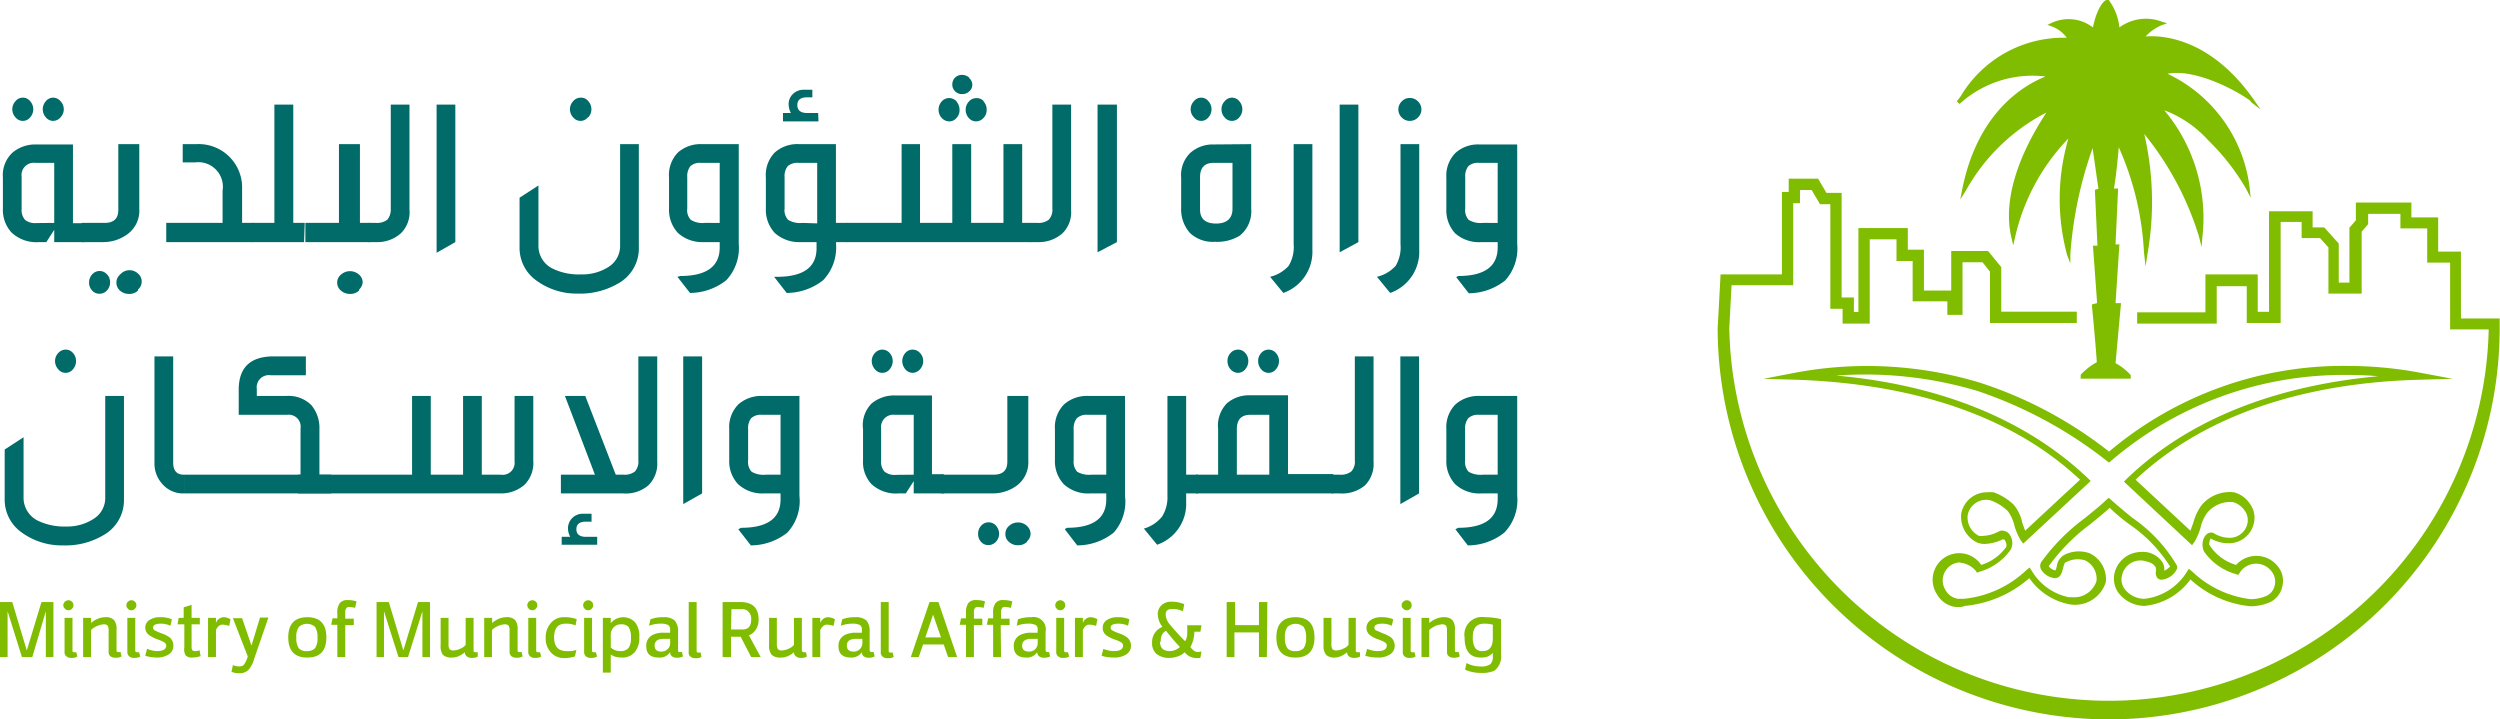 <svg xmlns="http://www.w3.org/2000/svg" viewBox="0 0 154.89 44.57"><defs><style>.cls-1{fill:#80bc00;}.cls-2{fill:#006b68;}</style></defs><g id="Layer_2" data-name="Layer 2"><g id="Layer_5" data-name="Layer 5"><path class="cls-1" d="M130.67,44.57a24.27,24.27,0,0,1-24.25-24.24L106.6,17h3.8V11.89h.42v-.82h1.82l.52.88h.94v6.48h.76v.9h.28v-5.2h3.06v1.34h1V18h1.69V15.55h2.28l.82,1v2.76h4.68v.7h-5.38V16.83l-.46-.58h-1.24v3.26h-.94v-.84h-2.15v-2.5h-1V14.83h-1.66v5.22h-1.68v-.92h-.76V12.65h-.64l-.52-.88h-.72v.82h-.42v5.08h-3.82l-.14,2.66a23.53,23.53,0,0,0,47.05.08H151.8V16.27h-1.42V14.15h-1.66v-.9h-2v.64l-.4.46v3.84h-2.06V15.33l-.52-.58h-1.14v-1h-1.3v6.26h-2.1V17.73h-1.86v2.32h-4.93v-.7h4.23V17h3.24v2.32h.7V13.09h2.7v1H144l.9,1v2.42h.66v-3.4l.4-.46V12.55h3.44v.92h1.66v2.12h1.41v4.14h2.4v.62a24.24,24.24,0,0,1-24.22,24.22"/><path class="cls-1" d="M121.49,34.84a1.12,1.12,0,0,0-.94,1.74,1.06,1.06,0,0,0,.76.52l.36,0a6.58,6.58,0,0,0,3.88-1.78l.2-.16.14.22A3.48,3.48,0,0,0,128.17,37h.2a1.45,1.45,0,0,0,1.52-1,1.27,1.27,0,0,0-.7-1.28,1.53,1.53,0,0,0-1.16.1c-.12,0-.16.2-.22.42s-.14.58-.5.58a1.11,1.11,0,0,1-.84-.52.46.46,0,0,1,0-.48,12.45,12.45,0,0,1,2.7-2.72c.44-.36.9-.72,1.32-1.12l.16-.14.16.14c.42.38.86.74,1.3,1.1A9.31,9.31,0,0,1,134.85,35a.3.3,0,0,1,0,.3,1.18,1.18,0,0,1-.82.6.38.38,0,0,1-.36-.08.49.49,0,0,1-.1-.4.76.76,0,0,0,0-.24c-.14-.3-.44-.36-.76-.44a1.17,1.17,0,0,0-1.34.92,1,1,0,0,0,.14.8,1.55,1.55,0,0,0,1.26.64,3.55,3.55,0,0,0,2.6-1.64l.14-.22.2.16a6.33,6.33,0,0,0,3.61,1.72,2.51,2.51,0,0,0,1-.2.9.9,0,0,0,.5-.6,1,1,0,0,0-.14-.86,1.2,1.2,0,0,0-2,0l-.1.16-.18-.06a3.59,3.59,0,0,1-1.94-1.38,1,1,0,0,1,0-.88c.14-.24.28-.3.4-.3a.37.37,0,0,1,.14,0,1.9,1.9,0,0,0,1,.32,1.12,1.12,0,0,0,1.14-.88,1,1,0,0,0-.18-.82,1.3,1.3,0,0,0-.74-.52l-.18,0a1.86,1.86,0,0,0-1.38.66,2.42,2.42,0,0,0-.42.92,3.74,3.74,0,0,1-.37.88l-.16.22-4.22-3.94.18-.18c4.53-4.36,10.59-5.89,15.57-6.35-.64-.06-1.28-.08-1.92-.08a22.16,22.16,0,0,0-14.61,5.31l-.14.12-.16-.12a26.66,26.66,0,0,0-8-4.32,24.28,24.28,0,0,0-8.75-.95c5,.44,11,2,15.59,6.35l.18.18-4.18,3.88-.16-.22a3.78,3.78,0,0,1-.38-.88,2.42,2.42,0,0,0-.42-.92,3,3,0,0,0-1.06-.66,1.16,1.16,0,0,0-1.42.92,1.27,1.27,0,0,0,.7,1.28.93.93,0,0,0,.28,0,2.2,2.2,0,0,0,.92-.26l.14-.06a.39.39,0,0,1,.14,0,.57.57,0,0,1,.48.34.89.89,0,0,1,0,.84,3.54,3.54,0,0,1-1.92,1.36l-.16.06-.1-.14a1.45,1.45,0,0,0-1-.48m.16,2.74a3.39,3.39,0,0,1-.44,0,1.55,1.55,0,0,1-1.09-.76A1.61,1.61,0,0,1,122.75,35a3,3,0,0,0,1.54-1.1.36.36,0,0,0,0-.26.53.53,0,0,0-.12-.22l-.1,0a2.79,2.79,0,0,1-1.1.28,1.24,1.24,0,0,1-.46-.08,1.78,1.78,0,0,1-1-1.8,1.62,1.62,0,0,1,1.6-1.32,2.71,2.71,0,0,1,.4,0l0,0a3.43,3.43,0,0,1,1.26.78,2.53,2.53,0,0,1,.52,1.1c.06.18.12.34.18.5l3.4-3.16c-5.18-4.86-12.35-6-17.49-6.19l-2.12-.06,2.08-.4a24.12,24.12,0,0,1,11.33.64,25.72,25.72,0,0,1,8,4.27,22.47,22.47,0,0,1,14.77-5.31,24.61,24.61,0,0,1,4.38.4l2.14.4-2.16.06c-5.14.14-12.32,1.33-17.49,6.19l3.4,3.16.18-.5a3.32,3.32,0,0,1,.51-1.08,2.27,2.27,0,0,1,2-.8,1.69,1.69,0,0,1,1,.72,1.46,1.46,0,0,1,.24,1.2,1.59,1.59,0,0,1-1.58,1.24,2.28,2.28,0,0,1-1.1-.3c-.06.12-.12.34-.06.42A2.9,2.9,0,0,0,138.54,35a1.69,1.69,0,0,1,2.64.16,1.41,1.41,0,0,1,.2,1.26,1.38,1.38,0,0,1-.76.9,3.06,3.06,0,0,1-1.2.24,6.41,6.41,0,0,1-3.71-1.66,4,4,0,0,1-2.84,1.64,2.06,2.06,0,0,1-1.64-.84,1.52,1.52,0,0,1-.22-1.2,1.7,1.7,0,0,1,1.58-1.3,2,2,0,0,1,.34,0,1.44,1.44,0,0,1,1.06.66.87.87,0,0,1,.1.5h0a1.1,1.1,0,0,0,.36-.26,8.93,8.93,0,0,0-2.56-2.64c-.4-.3-.8-.62-1.18-1-.38.36-.8.68-1.18,1a12,12,0,0,0-2.6,2.62.64.64,0,0,0,.42.26,1.67,1.67,0,0,0,.08-.24.94.94,0,0,1,.5-.74,2,2,0,0,1,1.54-.08,1.78,1.78,0,0,1,1,1.78,2,2,0,0,1-2.26,1.38,3.94,3.94,0,0,1-2.48-1.62,7.07,7.07,0,0,1-4,1.72"/><path class="cls-1" d="M139.48,6.34l.58.44-.42-.6c-2.72-3.88-5.75-4-6.71-3.92a2.9,2.9,0,0,1,1-.7l.34-.12-.34-.1a2.77,2.77,0,0,0-2.62.36A3.45,3.45,0,0,0,130.65,0a.25.25,0,0,0-.14,0c-.24.06-.64.68-.84,1.7a2.47,2.47,0,0,0-2.56-.28l-.26.12.28.1a2,2,0,0,1,.92.7,7.41,7.41,0,0,0-6.56,3.6,3.85,3.85,0,0,1-.26.34l.18.16a6.68,6.68,0,0,1,5.32-1.7c-1.44.58-4.22,2.28-5.16,7l-.12.62.34-.54a12,12,0,0,1,5-4.85c-1.18,1.79-2.82,4.91-2.18,7.71l.12.52.12-.52a12.92,12.92,0,0,1,3.3-6.1,13.33,13.33,0,0,0-.08,7.22l.2.52,0-.56a24.72,24.72,0,0,1,1.38-6.58l.36,2.52-.22.06.16,3.46h-.28l.26,3.56-.32.08,0,.1s.22,2.24.3,3.48a3.92,3.92,0,0,0-1,.78v.24h3.1v-.22l0,0a3.49,3.49,0,0,0-.94-.74l.34-3.72-.34,0,.24-3.64-.24,0,.16-3.46h-.26c.06-.3.18-1.14.3-2.56a18.13,18.13,0,0,1,1.56,6.5l.1.88.14-.88a18.66,18.66,0,0,0-.22-7.32,18.84,18.84,0,0,1,3.38,6.32l.17.68.06-.7a10.38,10.38,0,0,0-2.37-7.77,7,7,0,0,1,2.73,1.87,13.94,13.94,0,0,1,2.34,3l.28.54-.06-.6a9,9,0,0,0-5.09-7.07c1.72-.34,4.31,1.06,5.11,1.66"/><path class="cls-2" d="M5.25,15H3.36v-.76L2.87,15H2.43A2.24,2.24,0,0,1,.71,14.4a2.05,2.05,0,0,1-.53-1.48V11a1.9,1.9,0,0,1,.6-1.55,2.2,2.2,0,0,1,1.45-.5H4.52v4.88h.73ZM1.87,7.27a.58.58,0,0,1-.91,0,.73.73,0,0,1,0-1,.58.58,0,0,1,.91,0,.75.75,0,0,1,0,1Zm1.49,6.54V10.09H2.19a.76.76,0,0,0-.85.86v2a.91.91,0,0,0,.21.67,1,1,0,0,0,.71.2Zm.39-6.54a.6.6,0,0,1-.46.22.58.58,0,0,1-.45-.22.75.75,0,0,1,0-1,.58.58,0,0,1,.45-.22.6.6,0,0,1,.46.22.72.72,0,0,1,0,1Z"/><path class="cls-2" d="M6.39,15H5.06V13.81H6.48c.57,0,.85-.27.85-.8V8.93h1.3v4a1.8,1.8,0,0,1-.79,1.62A2.52,2.52,0,0,1,6.39,15Zm.24,2a.67.67,0,0,1,.19.49.71.71,0,0,1-.19.5.61.61,0,0,1-.47.21.59.59,0,0,1-.45-.2.68.68,0,0,1-.19-.5.72.72,0,0,1,.19-.5.61.61,0,0,1,.92,0Zm1.92,1a.74.74,0,0,1-.55.21.83.83,0,0,1-.56-.2.66.66,0,0,1,0-1A.79.79,0,0,1,8,16.74a.77.77,0,0,1,.55.21.64.64,0,0,1,.23.49A.66.66,0,0,1,8.55,17.94Z"/><path class="cls-2" d="M15.67,15H10.3V13.81h3.49v-2a1.52,1.52,0,0,0-1.69-1.75h-.78V8.93h.86A2.69,2.69,0,0,1,15,11.71v2.1h.71Z"/><path class="cls-2" d="M18.84,15H15.6V13.81H17V6.48h1.17v7.33h.71Z"/><path class="cls-2" d="M22.92,15h-4V13.81H21V8.93h1.3v4.88h.59Zm-.67,3a.78.78,0,0,1-.56.21.83.83,0,0,1-.56-.2.64.64,0,0,1,0-1,.84.84,0,0,1,1.11,0,.64.64,0,0,1,.23.49A.7.7,0,0,1,22.25,17.94Z"/><path class="cls-2" d="M23.31,15h-.49V13.81h.46a1.07,1.07,0,0,0,.72-.2,1,1,0,0,0,.21-.69V6.48h1.16V13a1.82,1.82,0,0,1-.54,1.46A2.19,2.19,0,0,1,23.31,15Z"/><path class="cls-2" d="M27.05,6.48h1.16V15l-1.16.66Z"/><path class="cls-2" d="M38.42,15.21V8.93h1.16V15.3a2.49,2.49,0,0,1-1.33,2.29,4.67,4.67,0,0,1-2.46.6,4.21,4.21,0,0,1-2.53-.79,2.48,2.48,0,0,1-1.07-2.1V12.25l1.17-.76v3.7a1.56,1.56,0,0,0,.94,1.48A3.67,3.67,0,0,0,36,17a3,3,0,0,0,1.73-.48A1.53,1.53,0,0,0,38.42,15.21Zm-2-7.94a.58.58,0,0,1-.91,0,.73.73,0,0,1,0-1A.61.61,0,0,1,36,6.05a.56.56,0,0,1,.45.22.75.75,0,0,1,0,1Z"/><path class="cls-2" d="M42.15,17.1c1.62,0,2.44-.59,2.44-1.77V15h-1A2.23,2.23,0,0,1,42,14.43a2.1,2.1,0,0,1-.55-1.51V11A2,2,0,0,1,42,9.45a2.11,2.11,0,0,1,1.48-.52h2.29v6.18A2.93,2.93,0,0,1,45,17.36a3.67,3.67,0,0,1-2.25.79l-.78-1Zm2.44-3.29V10.09H43.42a.86.86,0,0,0-.65.21,1,1,0,0,0-.19.68v1.94a.86.86,0,0,0,.22.7,1.35,1.35,0,0,0,.87.19Z"/><path class="cls-2" d="M52.51,15H51.8v.14A2.94,2.94,0,0,1,51,17.36a3.68,3.68,0,0,1-2.26.79l-.78-1h.18c1.63,0,2.45-.59,2.45-1.77V15h-1A2.25,2.25,0,0,1,48,14.43a2.1,2.1,0,0,1-.55-1.51V11A2,2,0,0,1,48,9.45a2.1,2.1,0,0,1,1.49-.52h2.3v4.88h.71Zm-1.8-7.48h-2.2V7H49a1.21,1.21,0,0,1-.14-.58.86.86,0,0,1,.26-.59.94.94,0,0,1,.7-.27h.51v.47H50q-.6,0-.6.48c0,.32.2.49.6.49h.69Zm-.08,6.32V10.09H49.46a.89.89,0,0,0-.66.21,1,1,0,0,0-.19.68v1.94a.86.86,0,0,0,.22.7,1.39,1.39,0,0,0,.88.19Z"/><path class="cls-2" d="M63.88,15H52.46V13.81h3.4V8.93H57v4.88h2V8.93h1.17v4.88h2V8.93h1.16v4.88h.49Zm-4.61-8.7a.8.8,0,0,1,.18.52.69.69,0,0,1-.19.49.57.57,0,0,1-.45.21.62.62,0,0,1-.46-.21.73.73,0,0,1-.2-.51.76.76,0,0,1,.19-.51.61.61,0,0,1,.93,0Zm.78-1.46a.54.54,0,0,1,.19.41.53.53,0,0,1-.19.41.61.61,0,0,1-.44.17.57.57,0,0,1-.43-.17A.58.58,0,0,1,59,5.22a.6.6,0,0,1,.17-.41.61.61,0,0,1,.43-.17A.66.66,0,0,1,60.05,4.81Zm.89,1.45a.72.72,0,0,1,.19.51.69.69,0,0,1-.2.51.6.6,0,0,1-.91,0,.76.76,0,0,1-.19-.51.73.73,0,0,1,.2-.51.59.59,0,0,1,.46-.21A.57.57,0,0,1,60.94,6.26Z"/><path class="cls-2" d="M64.3,15h-.49V13.81h.45a1.05,1.05,0,0,0,.72-.2.91.91,0,0,0,.22-.69V6.48h1.16V13a1.82,1.82,0,0,1-.54,1.46A2.19,2.19,0,0,1,64.3,15Z"/><path class="cls-2" d="M68,6.48H69.2V15L68,15.63Z"/><path class="cls-2" d="M77.52,8.93v4a1.93,1.93,0,0,1-.71,1.67,2.67,2.67,0,0,1-1.54.38,2.05,2.05,0,0,1-1.55-.55,2.21,2.21,0,0,1-.54-1.55V11a1.91,1.91,0,0,1,.58-1.54,2.09,2.09,0,0,1,1.43-.51ZM74.87,7.27a.57.57,0,0,1-.9,0,.72.72,0,0,1,0-1,.57.57,0,0,1,.9,0,.75.75,0,0,1,0,1Zm1.49,5.67V10.09H75.19c-.56,0-.84.3-.84.89v2c0,.58.33.87,1,.87S76.36,13.52,76.36,12.94Zm.42-5.67a.58.58,0,0,1-.91,0,.71.71,0,0,1-.19-.5.68.68,0,0,1,.2-.5.57.57,0,0,1,.9,0,.75.75,0,0,1,0,1Z"/><path class="cls-2" d="M80.15,15.13V8.93h1.16v6.56a2.7,2.7,0,0,1-1.8,2.66l-.82-1a2.24,2.24,0,0,0,1.15-.68A2.25,2.25,0,0,0,80.15,15.13Z"/><path class="cls-2" d="M83,6.48h1.16V15L83,15.63Z"/><path class="cls-2" d="M86.77,15.13V8.93h1.16v6.56a2.7,2.7,0,0,1-1.8,2.66l-.82-1a2.28,2.28,0,0,0,1.16-.68A2.26,2.26,0,0,0,86.77,15.13Zm1.08-7.85a.69.69,0,0,1-.5.21.66.66,0,0,1-.5-.21.69.69,0,0,1,0-1,.66.66,0,0,1,.5-.21.69.69,0,0,1,.5.21.69.69,0,0,1,0,1Z"/><path class="cls-2" d="M90.35,17.1c1.62,0,2.44-.59,2.44-1.77V15h-1a2.23,2.23,0,0,1-1.63-.54,2.1,2.1,0,0,1-.55-1.51V11a2,2,0,0,1,.57-1.53,2.09,2.09,0,0,1,1.48-.52H94v6.18a2.93,2.93,0,0,1-.75,2.25,3.67,3.67,0,0,1-2.25.79l-.78-1Zm2.44-3.29V10.09H91.62a.86.86,0,0,0-.65.21,1,1,0,0,0-.19.68v1.94a.9.9,0,0,0,.21.7,1.41,1.41,0,0,0,.88.19Z"/><path class="cls-2" d="M6.52,30.81V24.53H7.68V30.9a2.49,2.49,0,0,1-1.33,2.29,4.58,4.58,0,0,1-2.46.6A4.2,4.2,0,0,1,1.36,33a2.48,2.48,0,0,1-1.07-2.1V27.85l1.17-.76v3.7a1.58,1.58,0,0,0,.93,1.49,3.74,3.74,0,0,0,1.69.34,3,3,0,0,0,1.73-.48A1.52,1.52,0,0,0,6.52,30.81Zm-2-7.93a.58.58,0,0,1-.91,0,.76.76,0,0,1-.2-.51.72.72,0,0,1,.2-.5.63.63,0,0,1,.46-.21.58.58,0,0,1,.45.21.71.71,0,0,1,.19.5A.75.75,0,0,1,4.52,22.88Z"/><path class="cls-2" d="M11.46,30.57h-.07A1.68,1.68,0,0,1,10.07,30a1.87,1.87,0,0,1-.5-1.3V22.08h1.16v6.58q0,.75.66.75h.07Z"/><path class="cls-2" d="M20.52,30.57H11.46V29.41h7.16V26.55a.74.74,0,0,0-.83-.85h-3V24.15q0-2.07,2.16-2.07h2v1.17H16.77a.75.75,0,0,0-.86.84v.44h1.85a2,2,0,0,1,1.53.57,2.2,2.2,0,0,1,.5,1.49v2.82h.73Z"/><path class="cls-2" d="M31,30.57H18.46V29.41h7.07V24.53h1.16v4.88h2V24.53h1.16v4.88h1.18a.74.74,0,0,0,.85-.82V24.53h1.16v4a1.91,1.91,0,0,1-.56,1.52A2.21,2.21,0,0,1,31,30.57Z"/><path class="cls-2" d="M38.6,30.57H34.75V29.41h2.11L35,24.53h1.26l1.89,4.88h.47a1.05,1.05,0,0,0,.72-.2.92.92,0,0,0,.21-.69V22.08h1.17v6.53a1.88,1.88,0,0,1-.56,1.47A2.16,2.16,0,0,1,38.6,30.57ZM37,33.75h-2.2v-.49h.53a1.11,1.11,0,0,1-.14-.56.9.9,0,0,1,.26-.6.91.91,0,0,1,.68-.27h.52v.49h-.34c-.41,0-.6.16-.6.47s.2.47.6.47H37Z"/><path class="cls-2" d="M42.33,22.08H43.5v8.49l-1.17.66Z"/><path class="cls-2" d="M45.92,32.7c1.62,0,2.44-.58,2.44-1.76v-.37h-1A2.23,2.23,0,0,1,45.73,30a2.08,2.08,0,0,1-.55-1.51V26.59a2,2,0,0,1,.57-1.54,2.15,2.15,0,0,1,1.48-.52h2.3v6.19A2.89,2.89,0,0,1,48.78,33a3.67,3.67,0,0,1-2.26.79l-.78-1Zm2.44-3.29V25.7H47.2a.87.87,0,0,0-.66.21,1,1,0,0,0-.19.68v1.93a.89.89,0,0,0,.22.71,1.47,1.47,0,0,0,.88.18Z"/><path class="cls-2" d="M58.5,30.57H56.61v-.76l-.49.76h-.44A2.24,2.24,0,0,1,54,30a2,2,0,0,1-.53-1.48V26.59A1.91,1.91,0,0,1,54,25a2.19,2.19,0,0,1,1.44-.5h2.3v4.88h.73Zm-3.38-7.69a.58.58,0,0,1-.91,0,.76.76,0,0,1-.2-.51.72.72,0,0,1,.2-.5.6.6,0,0,1,.91,0,.76.76,0,0,1,.19.5A.8.8,0,0,1,55.12,22.88Zm1.49,6.53V25.7H55.44a.76.76,0,0,0-.85.85v2a.9.9,0,0,0,.21.67,1,1,0,0,0,.71.2ZM57,22.88a.63.63,0,0,1-.46.22.61.61,0,0,1-.45-.22.8.8,0,0,1-.19-.51.76.76,0,0,1,.19-.5.6.6,0,0,1,.45-.21.62.62,0,0,1,.46.21.72.72,0,0,1,.2.5A.76.76,0,0,1,57,22.88Z"/><path class="cls-2" d="M61.47,30.57H58.31V29.41h3.25c.57,0,.85-.27.85-.8V24.53h1.3v4a1.8,1.8,0,0,1-.79,1.61A2.52,2.52,0,0,1,61.47,30.57Zm.24,2a.74.74,0,0,1,.19.5.71.71,0,0,1-.19.49.62.62,0,0,1-.47.21.58.58,0,0,1-.46-.2.71.71,0,0,1-.18-.49.72.72,0,0,1,.19-.51.61.61,0,0,1,.92,0Zm1.92,1a.75.75,0,0,1-.55.21.79.79,0,0,1-.56-.2.61.61,0,0,1-.23-.49.64.64,0,0,1,.23-.51.79.79,0,0,1,.55-.21.77.77,0,0,1,.55.21.66.66,0,0,1,.23.5A.63.63,0,0,1,63.63,33.54Z"/><path class="cls-2" d="M66.1,32.7c1.62,0,2.44-.58,2.44-1.76v-.37h-1A2.21,2.21,0,0,1,65.91,30a2.08,2.08,0,0,1-.55-1.51V26.59a2,2,0,0,1,.57-1.54,2.14,2.14,0,0,1,1.48-.52H69.7v6.19A2.89,2.89,0,0,1,69,33a3.62,3.62,0,0,1-2.26.79l-.77-1Zm2.44-3.29V25.7H67.37a.86.86,0,0,0-.65.21,1,1,0,0,0-.2.68v1.93a.92.92,0,0,0,.22.71,1.49,1.49,0,0,0,.88.18Z"/><path class="cls-2" d="M72.33,30.73v-6.2h1.16v4.88h.73v1.16h-.73v.53a2.68,2.68,0,0,1-1.8,2.65l-.82-1A2.24,2.24,0,0,0,72,32,2.23,2.23,0,0,0,72.33,30.73Z"/><path class="cls-2" d="M82.6,30.57H74.1V29.41h1.37V26.59A2,2,0,0,1,76,25a2.09,2.09,0,0,1,1.43-.51H79.8v4.88h2.8Zm-5.45-7.69a.58.58,0,0,1-.45.22.63.63,0,0,1-.46-.22.75.75,0,0,1-.19-.51.71.71,0,0,1,.19-.5.62.62,0,0,1,.46-.21.57.57,0,0,1,.45.21.71.71,0,0,1,.19.5A.75.75,0,0,1,77.15,22.88Zm1.49,6.53V25.7H77.47c-.56,0-.84.29-.84.89v2.82Zm.41-6.53a.58.58,0,0,1-.91,0,.75.75,0,0,1-.19-.51.71.71,0,0,1,.19-.5.6.6,0,0,1,.91,0,.71.71,0,0,1,.19.5A.75.75,0,0,1,79.05,22.88Z"/><path class="cls-2" d="M83,30.57h-.49V29.41H83a1.05,1.05,0,0,0,.72-.2.88.88,0,0,0,.22-.69V22.08h1.16v6.53a1.88,1.88,0,0,1-.54,1.47A2.21,2.21,0,0,1,83,30.57Z"/><path class="cls-2" d="M86.76,22.08h1.16v8.49l-1.16.66Z"/><path class="cls-2" d="M90.35,32.7c1.62,0,2.43-.58,2.44-1.76v-.37h-1A2.21,2.21,0,0,1,90.16,30a2.08,2.08,0,0,1-.55-1.51V26.59a2,2,0,0,1,.57-1.54,2.14,2.14,0,0,1,1.48-.52H94v6.19A2.89,2.89,0,0,1,93.2,33a3.62,3.62,0,0,1-2.26.79l-.77-1Zm2.44-3.29V25.7H91.62a.86.86,0,0,0-.65.21,1,1,0,0,0-.2.68v1.93a.92.92,0,0,0,.22.71,1.49,1.49,0,0,0,.88.18Z"/><path class="cls-1" d="M3.31,40.71H2.84V37.87L2,40.71H1.36L.47,37.87v2.84H0V37.3H.76l.9,3,.91-3h.74Z"/><path class="cls-1" d="M4.46,37.28a.29.29,0,0,1,.09.22.29.29,0,0,1-.09.21.27.27,0,0,1-.22.1.28.28,0,0,1-.22-.1.3.3,0,0,1-.1-.21.32.32,0,0,1,.1-.22.31.31,0,0,1,.22-.09A.29.29,0,0,1,4.46,37.28ZM4,40.39V38.28h.49v2c0,.08,0,.13.11.13h.13l.06.27a.64.64,0,0,1-.36.08.44.44,0,0,1-.32-.1A.3.3,0,0,1,4,40.39Z"/><path class="cls-1" d="M6.73,40.39V39.07a.58.58,0,0,0-.06-.31.31.31,0,0,0-.24-.08,1.17,1.17,0,0,0-.4.1,1.25,1.25,0,0,0-.39.25v1.68H5.15V38.28h.49v.32a1.51,1.51,0,0,1,.41-.26,1.19,1.19,0,0,1,.45-.1.72.72,0,0,1,.56.17.89.89,0,0,1,.16.62v1.24c0,.08,0,.13.11.13h.14l.06.27a.7.7,0,0,1-.37.08.49.49,0,0,1-.32-.09A.35.35,0,0,1,6.73,40.39Z"/><path class="cls-1" d="M8.36,37.28a.29.29,0,0,1,.09.22.29.29,0,0,1-.09.21.27.27,0,0,1-.22.1.28.28,0,0,1-.22-.1.29.29,0,0,1-.09-.21.31.31,0,0,1,.31-.31A.29.29,0,0,1,8.36,37.28Zm-.47,3.11V38.28h.49v2c0,.08,0,.13.12.13h.12l.07.27a.7.7,0,0,1-.37.08.44.44,0,0,1-.32-.1A.33.33,0,0,1,7.89,40.39Z"/><path class="cls-1" d="M9.71,40.34c.39,0,.59-.11.59-.35a.22.22,0,0,0-.11-.18,1.89,1.89,0,0,0-.44-.2,2,2,0,0,1-.49-.25A.56.56,0,0,1,9,38.89a.55.55,0,0,1,.25-.47,1.14,1.14,0,0,1,.68-.18,1.69,1.69,0,0,1,.72.13l-.09.4a1.34,1.34,0,0,0-.59-.13c-.32,0-.49.08-.49.25a.2.2,0,0,0,.1.16,3,3,0,0,0,.43.19,2.09,2.09,0,0,1,.5.25.64.64,0,0,1,.23.53.61.61,0,0,1-.3.53,1.3,1.3,0,0,1-.73.19A2.69,2.69,0,0,1,9,40.63l.11-.43a1.74,1.74,0,0,0,.32.1A1.45,1.45,0,0,0,9.71,40.34Z"/><path class="cls-1" d="M11.42,40.12V38.68H11l.07-.4h.31v-.65l.49-.16v.81h.51v.4h-.51v1.39a.37.37,0,0,0,.05.22.27.27,0,0,0,.19.05.54.54,0,0,0,.25-.06l.07.37a1.7,1.7,0,0,1-.54.09.5.5,0,0,1-.39-.14A.73.73,0,0,1,11.42,40.12Z"/><path class="cls-1" d="M13.38,40.71h-.49V38.28h.49v.32a.51.51,0,0,1,.19-.26.47.47,0,0,1,.3-.1.81.81,0,0,1,.41.13l-.08.41a1.35,1.35,0,0,0-.43-.08q-.23,0-.39.33Z"/><path class="cls-1" d="M15.39,41.51a.77.77,0,0,1-.54.2,1.16,1.16,0,0,1-.51-.09l.09-.41c.31.11.53.1.66,0a1.5,1.5,0,0,0,.26-.54l-.92-2.37H15L15.58,40l.53-1.74h.52l-.87,2.52A1.83,1.83,0,0,1,15.39,41.51Z"/><path class="cls-1" d="M20.22,39.49c0,.83-.39,1.25-1.18,1.25s-1.18-.42-1.18-1.25.4-1.25,1.18-1.25S20.22,38.65,20.22,39.49ZM19,40.34a.67.67,0,0,0,.52-.18,1.07,1.07,0,0,0,.15-.65,1.16,1.16,0,0,0-.15-.67.75.75,0,0,0-1,0,1,1,0,0,0-.16.66,1.07,1.07,0,0,0,.15.66A.59.59,0,0,0,19,40.34Z"/><path class="cls-1" d="M21.39,40.71H20.9v-2h-.38l.08-.4h.3v-.34a.94.94,0,0,1,.15-.6.57.57,0,0,1,.48-.19,1.71,1.71,0,0,1,.56.08l-.09.4c-.29-.07-.47-.08-.52,0a.33.33,0,0,0-.09.26v.41h.53v.4h-.53Z"/><path class="cls-1" d="M26.64,40.71h-.47V37.87l-.89,2.84h-.59l-.9-2.84v2.84h-.46V37.3h.76l.9,3,.91-3h.74Z"/><path class="cls-1" d="M28,40.74a.76.76,0,0,1-.56-.17A.88.88,0,0,1,27.3,40V38.28h.49V39.9a.6.6,0,0,0,.06.32.32.32,0,0,0,.25.08,1.09,1.09,0,0,0,.42-.11.74.74,0,0,0,.33-.24V38.28h.49v2c0,.08,0,.13.12.13h.14l0,.27a.68.68,0,0,1-.36.08.48.48,0,0,1-.33-.1.33.33,0,0,1-.11-.25,1.5,1.5,0,0,1-.4.25A1,1,0,0,1,28,40.74Z"/><path class="cls-1" d="M31.57,40.39V39.07a.58.58,0,0,0-.06-.31.31.31,0,0,0-.24-.08,1.27,1.27,0,0,0-.41.1,1.32,1.32,0,0,0-.38.25v1.68H30V38.28h.49v.32a1.51,1.51,0,0,1,.41-.26,1.19,1.19,0,0,1,.45-.1.72.72,0,0,1,.56.17.89.89,0,0,1,.16.62v1.24c0,.08,0,.13.11.13h.14l.06.27a.7.7,0,0,1-.37.08.49.49,0,0,1-.32-.09A.35.35,0,0,1,31.57,40.39Z"/><path class="cls-1" d="M33.2,37.28a.29.29,0,0,1,.09.22.29.29,0,0,1-.09.21.27.27,0,0,1-.22.1.28.28,0,0,1-.22-.1.29.29,0,0,1-.09-.21.31.31,0,0,1,.31-.31A.29.29,0,0,1,33.2,37.28Zm-.47,3.11V38.28h.49v2c0,.08,0,.13.12.13h.12l.07.27a.7.7,0,0,1-.37.08.44.44,0,0,1-.32-.1A.33.33,0,0,1,32.73,40.39Z"/><path class="cls-1" d="M34.13,40.42a1.25,1.25,0,0,1-.32-.9,1.32,1.32,0,0,1,.32-.92,1,1,0,0,1,.8-.36,2.21,2.21,0,0,1,.8.12l-.07.39a1.43,1.43,0,0,0-.62-.11c-.47,0-.71.28-.71.85s.26.85.78.85l.31,0,.29-.07-.09.4a2.22,2.22,0,0,1-.73.1A1.07,1.07,0,0,1,34.13,40.42Z"/><path class="cls-1" d="M36.66,37.28a.29.29,0,0,1,.09.22.29.29,0,0,1-.09.21.27.27,0,0,1-.22.1.28.28,0,0,1-.22-.1.29.29,0,0,1-.09-.21.31.31,0,0,1,.31-.31A.29.29,0,0,1,36.66,37.28Zm-.47,3.11V38.28h.49v2c0,.08,0,.13.12.13h.12l.07.27a.7.7,0,0,1-.37.08.44.44,0,0,1-.32-.1A.33.33,0,0,1,36.19,40.39Z"/><path class="cls-1" d="M37.84,41.67h-.49V38.28h.49v.33a1,1,0,0,1,1.5-.06,1.35,1.35,0,0,1,.27.92,1.37,1.37,0,0,1-.29.94,1,1,0,0,1-.8.33,1.74,1.74,0,0,1-.39-.05,1.12,1.12,0,0,1-.29-.14Zm0-2.37v.82a.89.89,0,0,0,.26.16.94.94,0,0,0,.31.06.65.65,0,0,0,.53-.19,1.05,1.05,0,0,0,.15-.65,1.12,1.12,0,0,0-.14-.64.56.56,0,0,0-.46-.18.6.6,0,0,0-.48.2A.64.64,0,0,0,37.84,39.3Z"/><path class="cls-1" d="M40.82,40.74c-.52,0-.78-.23-.78-.7a.74.74,0,0,1,.37-.69,1.47,1.47,0,0,1,.71-.15l.4,0V39a.32.32,0,0,0-.13-.28,1,1,0,0,0-.47-.08,2,2,0,0,0-.71.13l.09-.4a2.15,2.15,0,0,1,.81-.13,1,1,0,0,1,.69.2,1,1,0,0,1,.21.7v1.13c0,.08,0,.13.12.13h.13l.05.27a.75.75,0,0,1-.37.08.48.48,0,0,1-.31-.09.31.31,0,0,1-.11-.26A.75.75,0,0,1,40.82,40.74Zm.7-.93v-.23l-.46,0a.69.69,0,0,0-.36.1.39.39,0,0,0-.14.33q0,.36.42.36a.52.52,0,0,0,.38-.15A.49.49,0,0,0,41.52,39.81Z"/><path class="cls-1" d="M42.67,40.39V37.3h.49v3c0,.08,0,.13.11.13h.14l.05.27a.64.64,0,0,1-.36.08.44.44,0,0,1-.32-.1A.3.3,0,0,1,42.67,40.39Z"/><path class="cls-1" d="M45.29,39.45v1.26h-.52V37.3h1.09Q47,37.3,47,38.38a1.11,1.11,0,0,1-.16.61.89.89,0,0,1-.44.37l.73,1.35h-.59l-.65-1.26Zm0-.45H46c.36,0,.54-.2.54-.62a.61.61,0,0,0-.16-.47.49.49,0,0,0-.38-.17h-.68Z"/><path class="cls-1" d="M48.38,40.74a.79.79,0,0,1-.57-.17.89.89,0,0,1-.16-.62V38.28h.48V39.9a.58.58,0,0,0,.07.32.3.3,0,0,0,.24.08,1.09,1.09,0,0,0,.42-.11.74.74,0,0,0,.33-.24V38.28h.49v2a.12.12,0,0,0,.13.13h.13l.05.27a.68.68,0,0,1-.36.08.44.44,0,0,1-.32-.1.3.3,0,0,1-.12-.25,1.36,1.36,0,0,1-.4.25A1,1,0,0,1,48.38,40.74Z"/><path class="cls-1" d="M50.82,40.71h-.49V38.28h.49v.32a.57.57,0,0,1,.19-.26.48.48,0,0,1,.31-.1.87.87,0,0,1,.41.13l-.09.41a1.31,1.31,0,0,0-.43-.08q-.21,0-.39.33Z"/><path class="cls-1" d="M52.73,40.74c-.52,0-.78-.23-.78-.7a.74.74,0,0,1,.37-.69A1.47,1.47,0,0,1,53,39.2l.4,0V39a.32.32,0,0,0-.13-.28,1,1,0,0,0-.47-.08,2,2,0,0,0-.71.13l.09-.4a2.15,2.15,0,0,1,.81-.13,1,1,0,0,1,.69.2,1,1,0,0,1,.2.7v1.13a.12.12,0,0,0,.13.13h.12l.06.27a.75.75,0,0,1-.37.08.48.48,0,0,1-.31-.09.31.31,0,0,1-.11-.26A.75.75,0,0,1,52.73,40.74Zm.7-.93v-.23l-.46,0a.69.69,0,0,0-.36.1.37.37,0,0,0-.14.33q0,.36.42.36a.52.52,0,0,0,.38-.15A.53.53,0,0,0,53.43,39.81Z"/><path class="cls-1" d="M54.57,40.39V37.3h.49v3c0,.08,0,.13.12.13h.13l.06.27a.64.64,0,0,1-.36.08.48.48,0,0,1-.33-.1A.33.33,0,0,1,54.57,40.39Z"/><path class="cls-1" d="M59.3,40.71h-.56l-.27-.78H57.19l-.27.78h-.49l1.16-3.41h.55Zm-1-1.22-.49-1.41-.48,1.41Z"/><path class="cls-1" d="M60.34,40.71h-.49v-2h-.39l.08-.4h.31v-.34a1,1,0,0,1,.14-.6.57.57,0,0,1,.49-.19,1.68,1.68,0,0,1,.55.08l-.09.4c-.29-.07-.47-.08-.52,0a.33.33,0,0,0-.08.26v.41h.52v.4h-.52Zm1.68,0h-.49v-2h-.39l.08-.4h.31v-.34a.94.94,0,0,1,.15-.6.54.54,0,0,1,.48-.19,1.75,1.75,0,0,1,.56.08l-.09.4c-.3-.07-.47-.08-.53,0a.37.37,0,0,0-.08.26v.41h.53v.4H62Z"/><path class="cls-1" d="M63.59,40.74c-.52,0-.78-.23-.78-.7a.74.74,0,0,1,.38-.69,1.47,1.47,0,0,1,.71-.15l.39,0V39a.3.3,0,0,0-.13-.28,1,1,0,0,0-.47-.08,2,2,0,0,0-.7.13l.08-.4a2.24,2.24,0,0,1,.82-.13.76.76,0,0,1,.89.9v1.13a.12.12,0,0,0,.13.13H65l.06.27a.77.77,0,0,1-.37.08.46.46,0,0,1-.31-.09.32.32,0,0,1-.12-.26A.74.74,0,0,1,63.59,40.74Zm.7-.93v-.23l-.45,0a.69.69,0,0,0-.36.1.37.37,0,0,0-.15.33c0,.24.14.36.43.36a.54.54,0,0,0,.38-.15A.52.52,0,0,0,64.29,39.81Z"/><path class="cls-1" d="M65.91,37.28a.29.29,0,0,1,.09.22.29.29,0,0,1-.09.21.27.27,0,0,1-.22.1.28.28,0,0,1-.22-.1.29.29,0,0,1-.09-.21.31.31,0,0,1,.31-.31A.29.29,0,0,1,65.91,37.28Zm-.47,3.11V38.28h.49v2c0,.08,0,.13.12.13h.12l.07.27a.7.7,0,0,1-.37.08.44.44,0,0,1-.32-.1A.33.33,0,0,1,65.44,40.39Z"/><path class="cls-1" d="M67.09,40.71H66.6V38.28h.49v.32a.51.51,0,0,1,.19-.26.47.47,0,0,1,.3-.1.81.81,0,0,1,.41.13l-.08.41a1.35,1.35,0,0,0-.43-.08q-.23,0-.39.33Z"/><path class="cls-1" d="M69,40.34c.39,0,.58-.11.58-.35a.24.24,0,0,0-.1-.18,2,2,0,0,0-.45-.2,2,2,0,0,1-.49-.25.56.56,0,0,1-.22-.47.55.55,0,0,1,.25-.47,1.16,1.16,0,0,1,.68-.18,1.69,1.69,0,0,1,.72.13l-.08.4a1.38,1.38,0,0,0-.6-.13c-.32,0-.48.08-.48.25a.19.19,0,0,0,.09.16,3,3,0,0,0,.43.19,1.76,1.76,0,0,1,.5.25.65.65,0,0,1,.24.53.61.61,0,0,1-.3.53,1.34,1.34,0,0,1-.74.19,2.67,2.67,0,0,1-.78-.11l.11-.43a1.52,1.52,0,0,0,.32.1A1.45,1.45,0,0,0,69,40.34Z"/><path class="cls-1" d="M74,40.76a.87.87,0,0,1-.6-.35,1.05,1.05,0,0,1-.41.25,1.5,1.5,0,0,1-.52.1,1.22,1.22,0,0,1-.81-.24.84.84,0,0,1-.28-.68,1,1,0,0,1,.64-1,1.37,1.37,0,0,1-.29-.77.75.75,0,0,1,.23-.57.86.86,0,0,1,.64-.22,2,2,0,0,1,.77.15l-.08.44a1.51,1.51,0,0,0-.66-.14c-.27,0-.41.11-.41.33a1,1,0,0,0,.21.57,13.45,13.45,0,0,0,1,1.1,1.09,1.09,0,0,0,.12-.36,4.64,4.64,0,0,0,0-.63h.89l-.07.4H74a2.4,2.4,0,0,1-.07.51,2,2,0,0,1-.18.44,1.07,1.07,0,0,0,.27.26.5.5,0,0,0,.42,0l-.07.41A1.32,1.32,0,0,1,74,40.76Zm-2.13-1c0,.38.2.58.62.58a.93.93,0,0,0,.34-.08.71.71,0,0,0,.27-.18c-.22-.22-.5-.55-.86-1C72,39.21,71.91,39.43,71.91,39.78Z"/><path class="cls-1" d="M78.49,40.71H78V39.18H76.48v1.53H76V37.3h.52v1.43H78V37.3h.52Z"/><path class="cls-1" d="M81.44,39.49c0,.83-.39,1.25-1.18,1.25s-1.18-.42-1.18-1.25.4-1.25,1.18-1.25S81.44,38.65,81.44,39.49Zm-1.19.85a.67.67,0,0,0,.52-.18,1.07,1.07,0,0,0,.15-.65,1.16,1.16,0,0,0-.15-.67.75.75,0,0,0-1,0,1,1,0,0,0-.16.66,1.07,1.07,0,0,0,.15.66A.59.59,0,0,0,80.25,40.34Z"/><path class="cls-1" d="M82.72,40.74a.76.76,0,0,1-.56-.17A.88.88,0,0,1,82,40V38.28h.49V39.9a.6.6,0,0,0,.06.32.32.32,0,0,0,.25.08,1.09,1.09,0,0,0,.42-.11.74.74,0,0,0,.33-.24V38.28H84v2c0,.08,0,.13.12.13h.14l0,.27a.68.68,0,0,1-.36.08.48.48,0,0,1-.33-.1.33.33,0,0,1-.11-.25,1.5,1.5,0,0,1-.4.25A1,1,0,0,1,82.72,40.74Z"/><path class="cls-1" d="M85.34,40.34c.39,0,.58-.11.58-.35a.21.21,0,0,0-.1-.18,2.13,2.13,0,0,0-.44-.2,1.8,1.8,0,0,1-.49-.25.57.57,0,0,1-.23-.47.56.56,0,0,1,.26-.47,1.12,1.12,0,0,1,.68-.18,1.75,1.75,0,0,1,.72.13l-.09.4a1.34,1.34,0,0,0-.59-.13c-.32,0-.49.08-.49.25a.19.19,0,0,0,.09.16l.44.19a2.09,2.09,0,0,1,.5.25.67.67,0,0,1,.23.53.61.61,0,0,1-.3.53,1.3,1.3,0,0,1-.73.19,2.69,2.69,0,0,1-.79-.11l.11-.43a1.74,1.74,0,0,0,.32.1A1.45,1.45,0,0,0,85.34,40.34Z"/><path class="cls-1" d="M87.38,37.28a.33.33,0,0,1,.08.22.32.32,0,0,1-.08.21.29.29,0,0,1-.44,0,.26.26,0,0,1-.1-.21.28.28,0,0,1,.1-.22.31.31,0,0,1,.44,0Zm-.47,3.11V38.28h.49v2c0,.08,0,.13.11.13h.13l.06.27a.68.68,0,0,1-.36.08.45.45,0,0,1-.33-.1A.32.32,0,0,1,86.91,40.39Z"/><path class="cls-1" d="M89.65,40.39V39.07a.58.58,0,0,0-.06-.31.33.33,0,0,0-.24-.08,1.27,1.27,0,0,0-.41.1,1.53,1.53,0,0,0-.39.25v1.68h-.48V38.28h.48v.32a1.58,1.58,0,0,1,.42-.26,1.19,1.19,0,0,1,.45-.1.74.74,0,0,1,.56.17.89.89,0,0,1,.16.62v1.24c0,.08,0,.13.11.13h.13l.06.27a.68.68,0,0,1-.36.08.49.49,0,0,1-.32-.09A.31.31,0,0,1,89.65,40.39Z"/><path class="cls-1" d="M92.49,40.66v-.21a1,1,0,0,1-.33.23,1.17,1.17,0,0,1-.42.06c-.67,0-1-.42-1-1.25A1.09,1.09,0,0,1,92,38.24a4.1,4.1,0,0,1,1,.12v2.19a1.1,1.1,0,0,1-.41,1,1.77,1.77,0,0,1-.82.14,2.33,2.33,0,0,1-1-.2l.09-.41a1.79,1.79,0,0,0,.86.21,1,1,0,0,0,.62-.14A.64.64,0,0,0,92.49,40.66Zm0-1.12V38.7a2.35,2.35,0,0,0-.54-.06c-.46,0-.7.27-.7.81a1.27,1.27,0,0,0,.14.69.52.52,0,0,0,.47.2C92.28,40.34,92.49,40.07,92.49,39.54Z"/></g></g></svg>